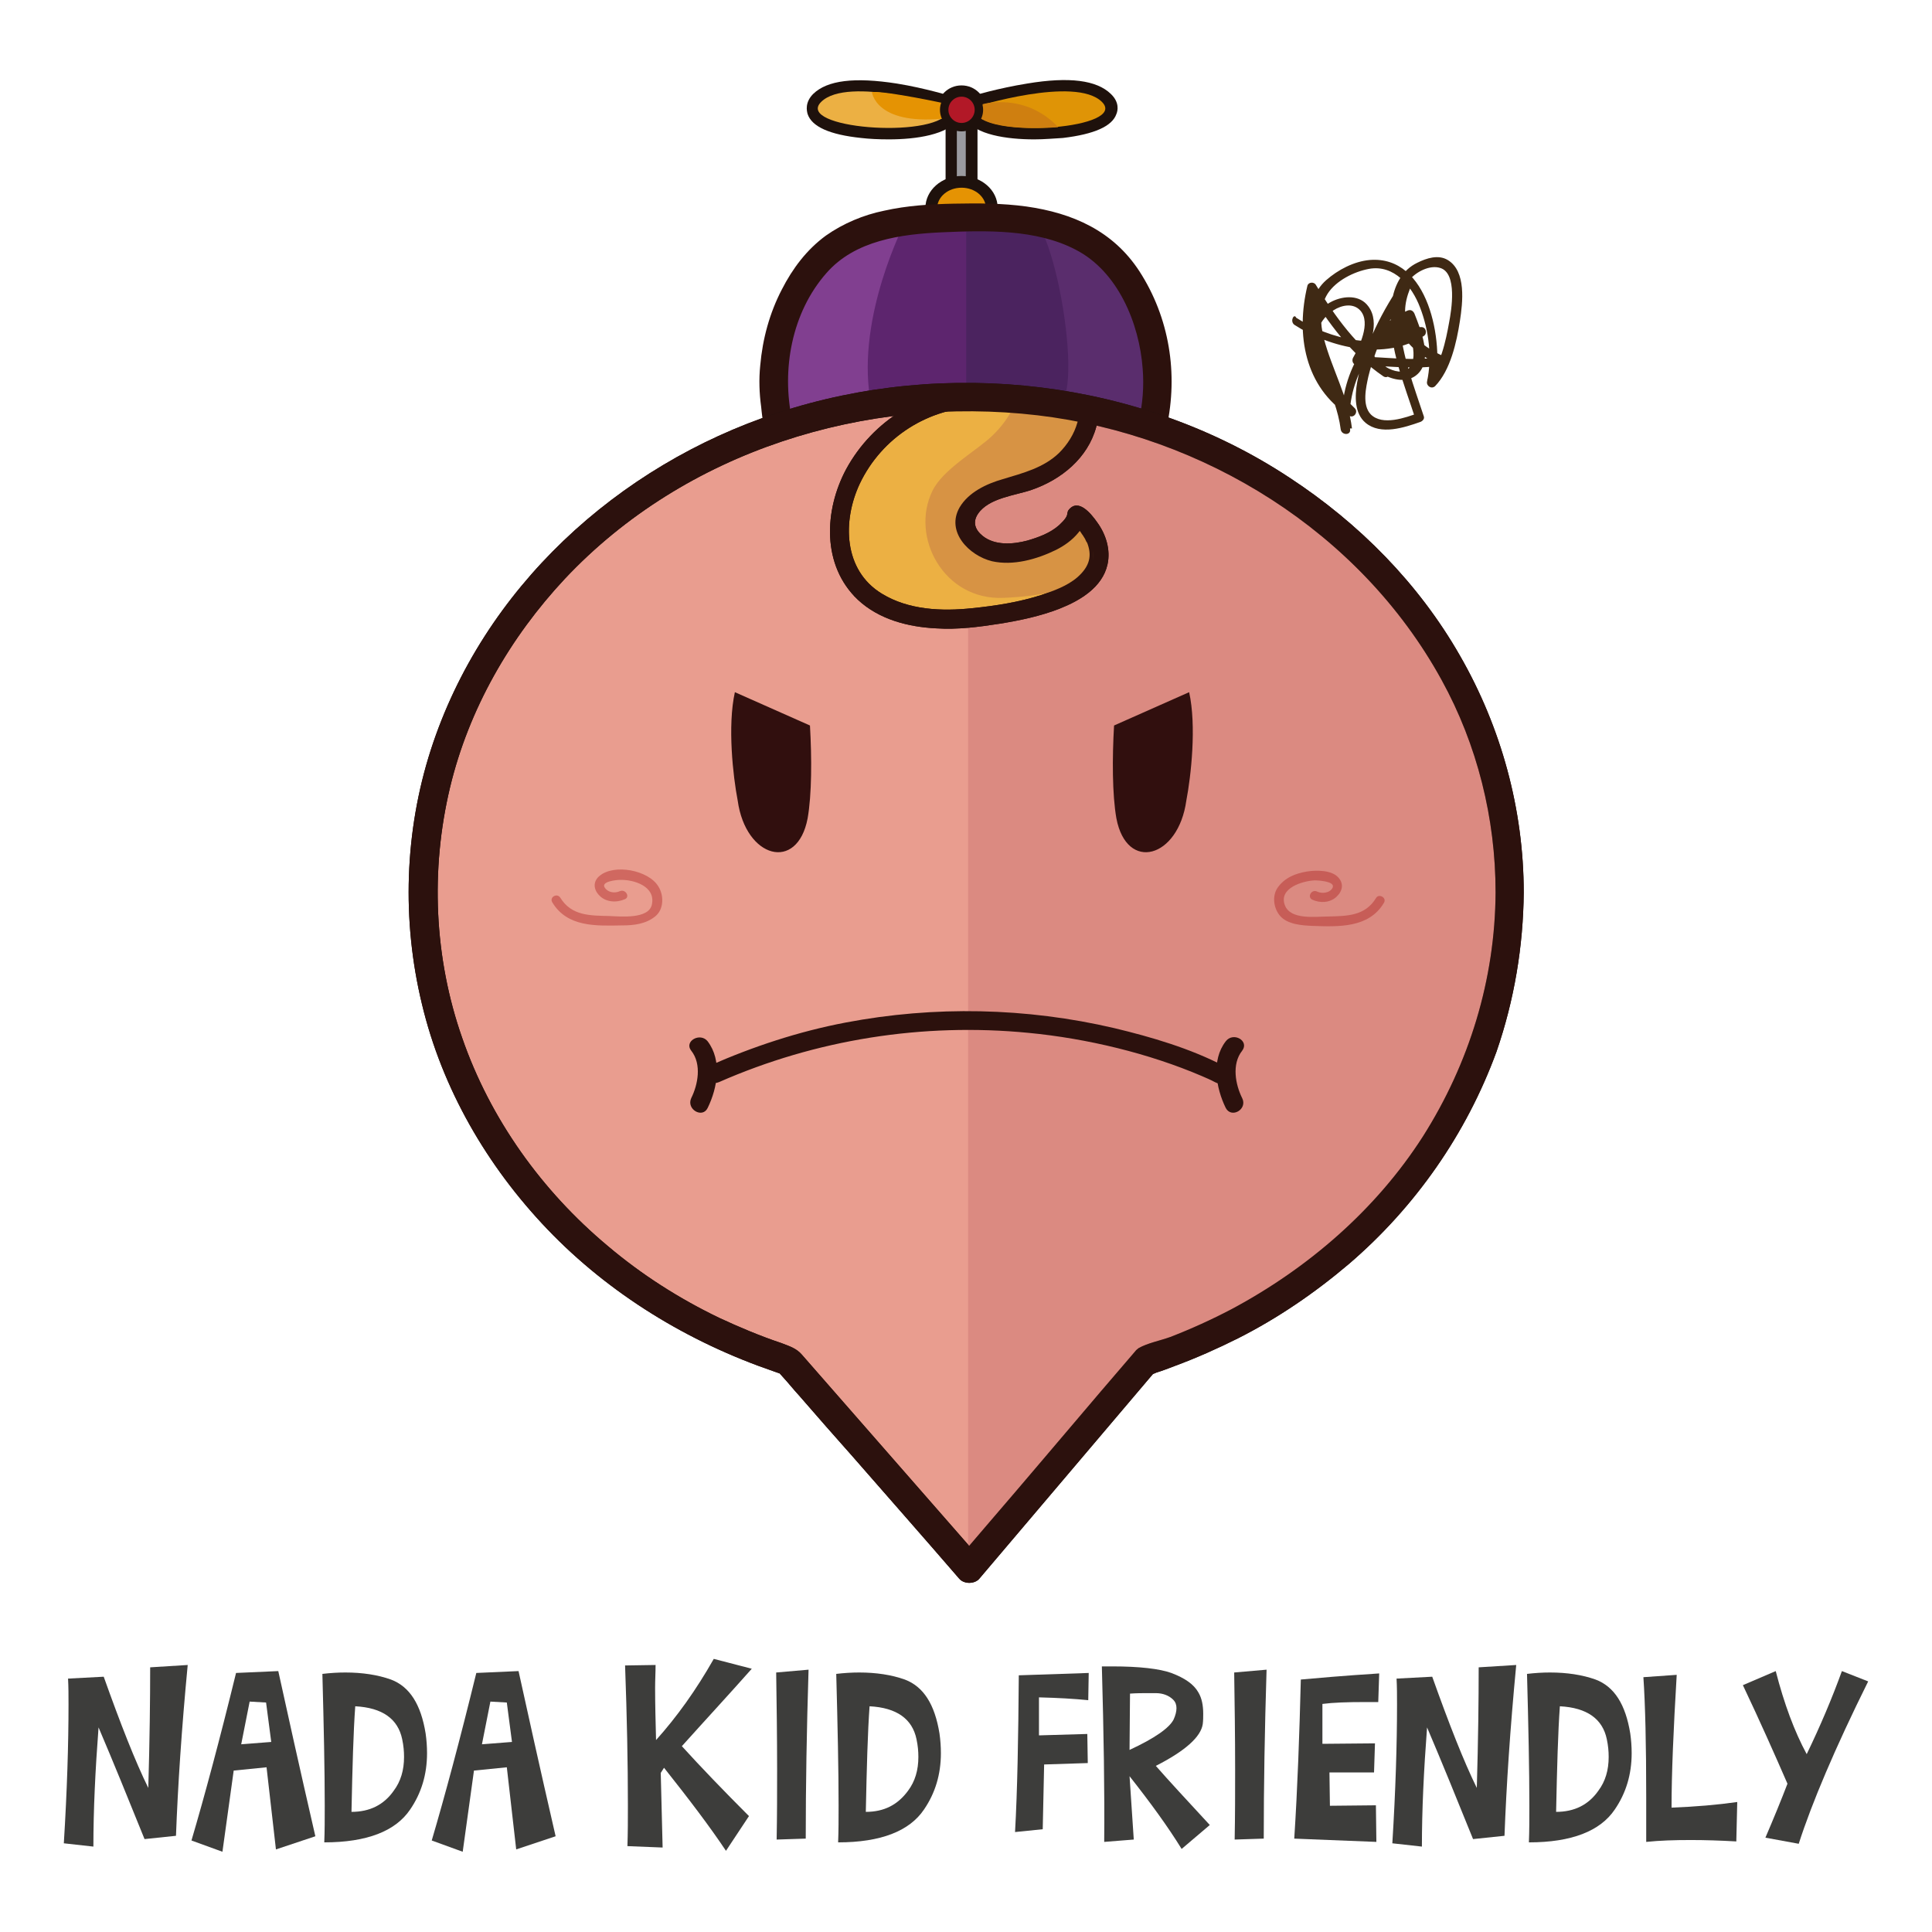 <?xml version="1.0" encoding="utf-8"?>
<!-- Generator: Adobe Illustrator 18.0.0, SVG Export Plug-In . SVG Version: 6.00 Build 0)  -->
<!DOCTYPE svg PUBLIC "-//W3C//DTD SVG 1.1//EN" "http://www.w3.org/Graphics/SVG/1.1/DTD/svg11.dtd">
<svg version="1.1" id="Camada_1" xmlns="http://www.w3.org/2000/svg" xmlns:xlink="http://www.w3.org/1999/xlink" x="0px" y="0px"
	 viewBox="0 0 411.7 411.7" enable-background="new 0 0 411.7 411.7" xml:space="preserve">
<g>
	<g>
		<g>
			<g>
				<path fill="#813F90" d="M245.7,90.3c0.7-2.9,1-5.9,1-9c0-8.8-2.8-16.9-7.7-23.6c-7.4-10.2-19.5-11.3-33.2-11.3
					c-14.1,0-26.6,1.5-33.9,12.3c-4.4,6.4-7,14.2-7,22.6c0,3.1,0.4,6.1,1,9C172.6,92.8,210.4,105.6,245.7,90.3z"/>
			</g>
			<g>
				<g>
					<path fill="#1E110C" d="M247.7,90.9c2.5-11.2,0.5-22.9-5.7-32.6c-5.4-8.3-13.7-12-23.2-13.3c-5.1-0.7-10.2-0.7-15.4-0.6
						c-4.9,0.1-9.8,0.4-14.6,1.4c-4.3,0.9-8.6,2.6-12.2,5.2c-4,2.9-6.8,6.8-9,11.1c-2.5,4.9-3.9,10.2-4.4,15.7
						c-0.3,2.9-0.2,5.9,0.2,8.8c0.3,2.2,0.2,4.9,2.6,5.8c5.3,2,10.9,3.4,16.4,4.6c20.9,4.4,43.3,3.9,63.2-4.4
						c0.4-0.2,0.8-0.3,1.2-0.5c2.4-1,0.3-4.5-2-3.5c-24.3,10.4-53.6,8.9-78.2-0.3c0.5,0.5,0.9,0.9,1.4,1.4
						c-2.4-11-0.1-23.6,7.5-32.3c6.3-7.2,16.4-8.6,25.4-9c9.5-0.4,20.3-0.6,28.9,3.8c9.3,4.8,14.1,16.3,14.8,26.2
						c0.3,3.8-0.1,7.6-0.9,11.2C243.2,92.3,247.1,93.4,247.7,90.9z"/>
				</g>
			</g>
		</g>
		<g>
			<g>
				<rect x="203.9" y="25.1" fill="#9B9BA0" width="1.9" height="16.9"/>
				<rect x="201.5" y="22.7" fill="#1E110C" width="6.8" height="21.8"/>
			</g>
			<g>
				<ellipse fill="#E59303" cx="204.9" cy="44.4" rx="5.2" ry="4.4"/>
				<path fill="#1E110C" d="M204.9,50.5c-3.9,0-7.1-2.8-7.1-6.2c0-3.4,3.2-6.2,7.1-6.2c3.9,0,7.1,2.8,7.1,6.2
					C212,47.8,208.8,50.5,204.9,50.5z M204.9,41.8c-1.9,0-3.4,1.2-3.4,2.5c0,1.4,1.6,2.5,3.4,2.5c1.9,0,3.4-1.2,3.4-2.5
					C208.3,43,206.8,41.8,204.9,41.8z"/>
			</g>
			<g>
				<path fill="#ECB043" d="M202.1,22.8c0,0-21.4-6.7-27.1-1.1c-5.7,5.6,23.5,8,27.1,2.3"/>
				<path fill="#1E110C" d="M189.4,29.7c-2.2,0-4.2-0.1-5.9-0.3c-6.7-0.7-10.5-2.4-11.4-5.1c-0.2-0.7-0.6-2.5,1.2-4.3
					c3-2.9,8.8-3.6,17.8-2.2c6.2,1,11.5,2.7,11.8,2.7l-1,3.3l2.4,1.5C202,28.7,195.3,29.7,189.4,29.7z M177.2,23
					c2.2,1.1,8.7,2.3,15.5,1.7c1.9-0.2,3.4-0.4,4.5-0.7c-2-0.5-4.4-1-7-1.5C181.9,21.2,178.6,22.2,177.2,23z"/>
			</g>
			<g>
				<path fill="#ECB043" d="M207.7,22.8c0,0,21.4-6.7,27.1-1.1c5.7,5.6-23.5,8-27.1,2.3"/>
				<path fill="#1E110C" d="M220.4,29.7c-5.9,0-12.6-1-14.7-4.4l2.4-1.5l-1-3.3c0.2-0.1,5.6-1.7,11.8-2.7c9-1.5,14.8-0.7,17.8,2.2
					c1.9,1.8,1.5,3.6,1.2,4.3c-0.9,2.6-4.7,4.3-11.4,5.1C224.6,29.5,222.6,29.7,220.4,29.7z M212.5,24c1.1,0.3,2.6,0.6,4.5,0.7
					c6.8,0.5,13.3-0.6,15.5-1.7c-1.3-0.8-4.7-1.8-13-0.4C216.9,23,214.5,23.5,212.5,24z"/>
			</g>
			<g>
				<circle fill="#E59303" cx="204.9" cy="23.4" r="2.8"/>
				<path fill="#1E110C" d="M204.9,28.6c-2.9,0-5.2-2.3-5.2-5.2s2.3-5.2,5.2-5.2c2.9,0,5.2,2.3,5.2,5.2S207.8,28.6,204.9,28.6z
					 M204.9,23c-0.2,0-0.4,0.2-0.4,0.4s0.2,0.4,0.4,0.4c0.2,0,0.4-0.2,0.4-0.4S205.1,23,204.9,23z"/>
			</g>
		</g>
		<g>
			<g>
				<rect x="203.9" y="25.1" fill="#9B9BA0" width="1.9" height="16.9"/>
			</g>
			<g>
				<ellipse fill="#E59303" cx="204.9" cy="44.4" rx="5.2" ry="4.4"/>
				<path fill="#1E110C" d="M204.9,51.1c-4.2,0-7.7-3-7.7-6.8c0-3.7,3.4-6.8,7.7-6.8c4.2,0,7.7,3,7.7,6.8
					C212.6,48.1,209.1,51.1,204.9,51.1z M204.9,42.4c-1.5,0-2.8,0.9-2.8,1.9c0,1,1.3,1.9,2.8,1.9c1.5,0,2.8-0.9,2.8-1.9
					C207.7,43.4,206.4,42.4,204.9,42.4z"/>
			</g>
			<g>
				<ellipse fill="#E59303" cx="204.9" cy="44.4" rx="5.2" ry="4.4"/>
			</g>
			<g>
				<path fill="#ECB043" d="M202.1,22.8c0,0-21.4-6.7-27.1-1.1c-5.7,5.6,23.5,8,27.1,2.3"/>
			</g>
			<g>
				<path fill="#DF9406" d="M207.7,22.8c0,0,21.4-6.7,27.1-1.1c5.7,5.6-23.5,8-27.1,2.3"/>
			</g>
			<g>
				<path fill="#E59303" d="M201.6,22.1c0,0-12.4-2.7-15.8-2.5c0,0,0.7,7,14.9,5.7C200.6,25.3,201.3,25,201.6,22.1z"/>
			</g>
			<g>
				<path fill="#CF7F10" d="M209.4,22.2c0,0,9-2.6,16.1,4.9c0,0-12,1.1-16.6-1.9C208.9,25.1,209.5,23.2,209.4,22.2z"/>
			</g>
			<g>
				<circle fill="#E59303" cx="204.9" cy="23.4" r="2.8"/>
				<path fill="#1E110C" d="M204.9,28c-2.6,0-4.6-2.1-4.6-4.6s2.1-4.6,4.6-4.6s4.6,2.1,4.6,4.6S207.4,28,204.9,28z M204.9,22.4
					c-0.6,0-1,0.5-1,1s0.5,1,1,1c0.6,0,1-0.5,1-1S205.4,22.4,204.9,22.4z"/>
			</g>
			<g>
				<circle fill="#B21827" cx="204.9" cy="23.4" r="2.8"/>
			</g>
		</g>
		<g>
			<path fill="#5D256E" d="M192.7,47.7c0,0-10.1,19.6-7.3,37.1c0,0,30-4.2,38.4,1.1c8.4,5.3,1.4-40.4-5.2-40.3
				C212,45.7,192.7,47.7,192.7,47.7z"/>
		</g>
		<g opacity="0.6">
			<g>
				<path fill="#402155" d="M239.1,57.7c-7.4-10.2-19.5-11.3-33.2-11.3v51.3c12.4,0.2,26.3-1.5,39.9-7.3c0.7-2.9,1-5.9,1-9
					C246.7,72.5,243.9,64.3,239.1,57.7z"/>
			</g>
		</g>
		<g>
			<g>
				<path fill="#2C110D" d="M248.6,91.1c2.5-11.5,0.6-23.4-5.8-33.3c-5.6-8.6-14.2-12.4-24.1-13.8c-5.1-0.7-10.2-0.7-15.4-0.6
					c-5,0.1-10,0.4-14.9,1.5c-4.4,0.9-8.7,2.7-12.4,5.3c-4.1,3-7.1,7-9.4,11.5c-2.6,5-4.1,10.5-4.6,16.2c-0.3,2.9-0.2,5.9,0.2,8.8
					c0.3,2.8,0.4,5.7,3.3,6.7c5.3,2,10.9,3.4,16.4,4.6c21.1,4.4,43.7,4,63.8-4.4c0.5-0.2,0.9-0.4,1.4-0.6c1.5-0.6,1.8-2.8,1.1-4.1
					c-0.9-1.6-2.6-1.7-4.1-1.1c-24.1,10.3-53.1,8.7-77.4-0.4c0.7,0.7,1.4,1.4,2.1,2.1c-2.3-10.7-0.1-22.9,7.3-31.3
					c6.1-7,15.9-8.3,24.7-8.7c9.3-0.4,20-0.7,28.4,3.7c9,4.6,13.6,15.7,14.3,25.4c0.3,3.7,0,7.4-0.8,11
					C241.9,93.3,247.8,94.9,248.6,91.1z"/>
			</g>
		</g>
		<g>
			<g>
				<path fill="#E99D8F" d="M321.6,190.2c0-58.3-51.8-105.6-115.8-105.6c-64,0-115.8,47.3-115.8,105.6c0,46.1,32.5,85.4,77.7,99.7
					l38.7,44.2l37.5-44.2C289.2,275.6,321.6,236.3,321.6,190.2z"/>
			</g>
			<g>
				<g>
					<path fill="#1E110C" d="M324.7,190.2c0-17.7-4.8-35.2-13.6-50.5c-8.8-15.4-21.5-28.2-36.3-37.9C243,80.8,201.6,76.1,165.6,88
						c-34,11.2-62.7,37.4-73.8,71.8c-5.6,17.4-6.2,36.3-1.9,54.1c4.3,18.1,13.9,34.6,26.7,48c13.3,13.9,30.1,24.1,48.2,30.3
						c0.6,0.2,1.1,0.4,1.7,0.6c-0.5-0.2-1-0.8-0.8-0.6c0.1,0.1,0.1,0.1,0.2,0.2c0.3,0.3,0.6,0.7,0.9,1c1.2,1.3,2.3,2.7,3.5,4
						c3.8,4.4,7.6,8.7,11.5,13.1c7.5,8.6,15.1,17.2,22.6,25.9c1,1.2,3.3,1.2,4.3,0c12.3-14.5,24.6-29,36.9-43.5
						c0.2-0.2,0.4-0.4,0.5-0.6c0,0,0,0,0,0c-0.3,0.2-0.5,0.4-0.8,0.6c0.4-0.1,0.7-0.2,1.1-0.4c1.3-0.4,2.6-0.9,3.9-1.4
						c4.6-1.7,9.1-3.7,13.5-5.9c8.5-4.3,16.4-9.7,23.7-15.9c14.1-12.1,25-27.7,31.4-45.2C322.7,213.1,324.6,201.6,324.7,190.2
						c0-3.9-6-3.9-6,0c-0.1,18.5-5.6,36.4-15.5,52c-10,15.6-24.5,28.1-40.8,36.8c-4.2,2.2-8.6,4.2-13,5.9c-2.2,0.8-4.9,1.3-6.8,2.4
						c-0.4,0.3-0.6,0.5-0.9,0.9c-2.4,2.8-4.8,5.6-7.2,8.4c-8.1,9.5-16.1,19-24.2,28.4c-2,2.3-3.9,4.6-5.9,6.9c1.4,0,2.9,0,4.3,0
						c-12.6-14.4-25.2-28.8-37.8-43.2c-1.2-1.4-2.6-1.8-4.4-2.5c-4.5-1.5-9-3.4-13.3-5.4c-8.5-4.1-16.5-9.2-23.7-15.3
						c-14-11.7-25-27-31-44.3c-6-17.1-6.8-35.8-2.6-53.4c4-16.7,12.8-32,24.5-44.5c25.6-27.2,64-39.1,100.7-34.8
						c35.5,4.2,68.8,24.9,86.1,56.4c7.6,13.8,11.5,29.5,11.5,45.2C318.6,194.1,324.7,194.1,324.7,190.2z"/>
				</g>
			</g>
		</g>
		<g opacity="0.7">
			<path fill="#D6817B" d="M206.3,85.8l0,247.1l38.1-43.5c0,0,84.9-26,74.9-110.7C309.6,96.5,245.6,92.5,206.3,85.8z"/>
		</g>
		<g>
			<g>
				<path fill="#ECB043" d="M232,87.1c0,0,0.6,12.3-15.9,16.3c-16.5,4-10.5,13.7-3,14.3c7.4,0.6,15.9-4.1,16.3-8
					c0.1-0.9,19.8,17.2-21.8,21.8c-44.9,4.9-32.1-46.8,1.1-46.9"/>
			</g>
			<g>
				<g>
					<g>
						<defs>
							<path id="SVGID_49_" d="M230,87.1c0.1,1.3-0.1,1.6-0.4,2.9c-0.7,2.5-2.1,4.7-3.9,6.5c-3.3,3.2-7.7,4.3-12,5.6
								c-3.5,1-7.3,2.8-9.2,6c-3,5.2,2,10.3,6.9,11.5c4.5,1,9.5-0.4,13.6-2.4c1.8-0.9,3.5-2.1,4.8-3.7c0.6-0.7,1-1.4,1.3-2.2
								c0.9-2.4-1.4,0.8-2.5,0.3c0.2,0.1,0.5,0.4-0.1-0.1c0.1,0.1,0.3,0.2,0.4,0.3c0.4,0.3,0.7,0.7,1,1.1c0.4,0.5,0-0.1,0.3,0.4
								c0.2,0.2,0.3,0.5,0.5,0.7c0.2,0.3,0.3,0.5,0.5,0.8c0.1,0.2,0.5,1.1,0.4,0.7c1.2,2.9,0.6,5.2-2,7.5c-2.2,1.9-5.1,2.9-7.7,3.8
								c-4.7,1.5-9.7,2.3-14.7,2.8c-6.5,0.7-13.6,0.4-19.3-3.1c-8.2-5-8.4-15.5-4.7-23.4c4.7-9.9,14.7-16.3,25.7-16.4
								c2.6,0,2.6-4.1,0-4c-11.9,0.1-22.9,6.8-28.6,17.3c-4.7,8.8-5.2,20.5,2.5,27.8c4.5,4.2,10.7,5.8,16.7,6.1
								c4.6,0.3,9.1-0.3,13.6-1c4.3-0.7,8.6-1.6,12.7-3.2c4.3-1.7,9.1-4.5,10.2-9.4c0.7-3.1-0.3-6.4-2.2-9c-1.2-1.7-4-5.3-6.1-2.6
								c-0.3,0.4-0.2,0.9-0.4,1.3c-0.4,0.8-1,1.3-1.6,1.9c-1.9,1.7-4.4,2.6-6.8,3.3c-3,0.8-6.9,1.1-9.5-1c-1.6-1.3-2.2-2.9-1-4.7
								c2.3-3.4,7.9-3.9,11.4-5.1c6.4-2.2,12-6.8,13.8-13.4c0.3-1.3,0.6-2.6,0.5-4C233.9,84.5,229.9,84.5,230,87.1L230,87.1z"/>
						</defs>
						<clipPath id="SVGID_1_">
							<use xlink:href="#SVGID_49_"  overflow="visible"/>
						</clipPath>
						<g clip-path="url(#SVGID_1_)">
							<rect x="215.9" y="42.5" fill="none" width="90.2" height="63.7"/>
							<rect x="215.9" y="42.5" fill="#2C110D" width="90.2" height="63.7"/>
						</g>
						<g clip-path="url(#SVGID_1_)">
							<rect x="215.9" y="106.2" fill="none" width="90.2" height="63.7"/>
							<rect x="215.9" y="106.2" fill="#2C110D" width="90.2" height="63.7"/>
						</g>
						<g clip-path="url(#SVGID_1_)">
							<rect x="125.7" y="42.5" fill="none" width="90.2" height="63.7"/>
							<rect x="125.7" y="42.5" fill="#2C110D" width="90.2" height="63.7"/>
						</g>
						<g clip-path="url(#SVGID_1_)">
							<rect x="125.7" y="106.2" fill="none" width="90.2" height="63.7"/>
							<rect x="125.7" y="106.2" fill="#2C110D" width="90.2" height="63.7"/>
						</g>
					</g>
				</g>
			</g>
		</g>
		<g>
			<path fill="#D79344" d="M216.6,85c0,0-0.9,3.8-5.2,7.9c-3.1,3-10.5,7.1-12.7,11.7c-4.8,9.8,2.4,23.4,15.2,22.8
				c15.9-0.7,23-5.2,16.8-15.6c0,0-30.2,13.5-23.1-1.7c5.4-11.5,20.5-6.6,22.4-17.8c1.9-11.2-5.7-7.2-5.7-7.2"/>
		</g>
		<g>
			<g>
				<g>
					<defs>
						<path id="SVGID_51_" d="M230,87.1c0.1,1.3-0.1,1.6-0.4,2.9c-0.7,2.5-2.1,4.7-3.9,6.5c-3.3,3.2-7.7,4.3-12,5.6
							c-3.5,1-7.3,2.8-9.2,6c-3,5.2,2,10.3,6.9,11.5c4.5,1,9.5-0.4,13.6-2.4c1.8-0.9,3.5-2.1,4.8-3.7c0.6-0.7,1-1.4,1.3-2.2
							c0.9-2.4-1.4,0.8-2.5,0.3c0.2,0.1,0.5,0.4-0.1-0.1c0.1,0.1,0.3,0.2,0.4,0.3c0.4,0.3,0.7,0.7,1,1.1c0.4,0.5,0-0.1,0.3,0.4
							c0.2,0.2,0.3,0.5,0.5,0.7c0.2,0.3,0.3,0.5,0.5,0.8c0.1,0.2,0.5,1.1,0.4,0.7c1.2,2.9,0.6,5.2-2,7.5c-2.2,1.9-5.1,2.9-7.7,3.8
							c-4.7,1.5-9.7,2.3-14.7,2.8c-6.5,0.7-13.6,0.4-19.3-3.1c-8.2-5-8.4-15.5-4.7-23.4c4.7-9.9,14.7-16.3,25.7-16.4
							c2.6,0,2.6-4.1,0-4c-11.9,0.1-22.9,6.8-28.6,17.3c-4.7,8.8-5.2,20.5,2.5,27.8c4.5,4.2,10.7,5.8,16.7,6.1
							c4.6,0.3,9.1-0.3,13.6-1c4.3-0.7,8.6-1.6,12.7-3.2c4.3-1.7,9.1-4.5,10.2-9.4c0.7-3.1-0.3-6.4-2.2-9c-1.2-1.7-4-5.3-6.1-2.6
							c-0.3,0.4-0.2,0.9-0.4,1.3c-0.4,0.8-1,1.3-1.6,1.9c-1.9,1.7-4.4,2.6-6.8,3.3c-3,0.8-6.9,1.1-9.5-1c-1.6-1.3-2.2-2.9-1-4.7
							c2.3-3.4,7.9-3.9,11.4-5.1c6.4-2.2,12-6.8,13.8-13.4c0.3-1.3,0.6-2.6,0.5-4C233.9,84.5,229.9,84.5,230,87.1L230,87.1z"/>
					</defs>
					<clipPath id="SVGID_2_">
						<use xlink:href="#SVGID_51_"  overflow="visible"/>
					</clipPath>
					<g clip-path="url(#SVGID_2_)">
						<rect x="233" y="63.4" fill="none" width="90.2" height="63.7"/>
						<rect x="233" y="63.4" fill="#2C110D" width="90.2" height="63.7"/>
					</g>
					<g clip-path="url(#SVGID_2_)">
						<rect x="233" y="127" fill="none" width="90.2" height="63.7"/>
						<rect x="233" y="127" fill="#2C110D" width="90.2" height="63.7"/>
					</g>
					<g clip-path="url(#SVGID_2_)">
						<rect x="142.8" y="63.4" fill="none" width="90.2" height="63.7"/>
						<rect x="142.8" y="63.4" fill="#2C110D" width="90.2" height="63.7"/>
					</g>
					<g clip-path="url(#SVGID_2_)">
						<rect x="142.8" y="127" fill="none" width="90.2" height="63.7"/>
						<rect x="142.8" y="127" fill="#2C110D" width="90.2" height="63.7"/>
					</g>
				</g>
			</g>
		</g>
		<g>
			<g>
				<path fill="#2C110D" d="M324.7,190.2c0-17.7-4.8-35.2-13.6-50.5c-8.8-15.4-21.5-28.2-36.3-37.9C243,80.8,201.6,76.1,165.6,88
					c-34,11.2-62.7,37.4-73.8,71.8c-5.6,17.4-6.2,36.3-1.9,54.1c4.3,18.1,13.9,34.6,26.7,48c13.3,13.9,30.1,24.1,48.2,30.3
					c0.6,0.2,1.1,0.4,1.7,0.6c-0.5-0.2-1-0.8-0.8-0.6c0.1,0.1,0.1,0.1,0.2,0.2c0.3,0.3,0.6,0.7,0.9,1c1.2,1.3,2.3,2.7,3.5,4
					c3.8,4.4,7.6,8.7,11.5,13.1c7.5,8.6,15.1,17.2,22.6,25.9c1,1.2,3.3,1.2,4.3,0c12.3-14.5,24.6-29,36.9-43.5
					c0.2-0.2,0.4-0.4,0.5-0.6c0,0,0,0,0,0c-0.3,0.2-0.5,0.4-0.8,0.6c0.4-0.1,0.7-0.2,1.1-0.4c1.3-0.4,2.6-0.9,3.9-1.4
					c4.6-1.7,9.1-3.7,13.5-5.9c8.5-4.3,16.4-9.7,23.7-15.9c14.1-12.1,25-27.7,31.4-45.2C322.7,213.1,324.6,201.6,324.7,190.2
					c0-3.9-6-3.9-6,0c-0.1,18.5-5.6,36.4-15.5,52c-10,15.6-24.5,28.1-40.8,36.8c-4.2,2.2-8.6,4.2-13,5.9c-2.2,0.8-4.9,1.3-6.8,2.4
					c-0.4,0.3-0.6,0.5-0.9,0.9c-2.4,2.8-4.8,5.6-7.2,8.4c-8.1,9.5-16.1,19-24.2,28.4c-2,2.3-3.9,4.6-5.9,6.9c1.4,0,2.9,0,4.3,0
					c-12.6-14.4-25.2-28.8-37.8-43.2c-1.2-1.4-2.6-1.8-4.4-2.5c-4.5-1.5-9-3.4-13.3-5.4c-8.5-4.1-16.5-9.2-23.7-15.3
					c-14-11.7-25-27-31-44.3c-6-17.1-6.8-35.8-2.6-53.4c4-16.7,12.8-32,24.5-44.5c25.6-27.2,64-39.1,100.7-34.8
					c35.5,4.2,68.8,24.9,86.1,56.4c7.6,13.8,11.5,29.5,11.5,45.2C318.6,194.1,324.7,194.1,324.7,190.2z"/>
			</g>
		</g>
		<g opacity="0.4">
			<g>
				<path fill="#AB191A" d="M279.6,191.7c1.7,0.8,3.8,0.7,5.2-0.6c1.3-1.2,1.6-2.8,0.4-4.1c-1.4-1.6-4.6-1.6-6.6-1.3
					c-2.5,0.4-4.8,1.3-6.3,3.4c-1.3,1.8-0.9,4.5,0.5,6.1c1.6,1.8,4.6,2,6.8,2.1c5.6,0.2,12.1,0.5,15.3-4.9c0.7-1.1-1.1-2.1-1.7-1
					c-2.3,3.8-6.2,3.8-10.1,3.9c-2.7,0-8.1,0.8-9.3-2.4c-1.4-3.7,3.9-5.2,6.4-5.3c0.7,0,4.3,0.2,3.8,1.5c-0.5,1.2-2.3,1.4-3.3,0.9
					C279.5,189.4,278.5,191.1,279.6,191.7L279.6,191.7z"/>
			</g>
		</g>
		<g opacity="0.4">
			<g>
				<path fill="#AB191A" d="M132.1,189.9c-1.1,0.5-2.5,0.3-3.2-0.7c-1-1.4,2.6-1.7,3.2-1.7c3-0.1,7.7,1.4,6.8,5.3
					c-0.7,3.1-6.7,2.5-9,2.4c-4.1-0.1-8.1,0-10.5-3.9c-0.7-1.1-2.4-0.1-1.7,1c3.2,5.3,9.3,5,14.9,4.9c2.5,0,5-0.3,7-1.9
					c1.9-1.5,1.9-4.5,0.7-6.4c-2.1-3.5-9.5-4.9-12.6-2.2c-1.4,1.2-1.2,2.9,0,4.1c1.4,1.5,3.7,1.6,5.5,0.8
					C134.3,191.1,133.3,189.4,132.1,189.9L132.1,189.9z"/>
			</g>
		</g>
	</g>
	<g>
		<g>
			<path fill="#310F0E" d="M156.6,147.5c-1.6,7.2-0.4,17.9,0.6,23.1c1.7,12.3,12.7,15.3,14.9,3.8c0.9-5.1,0.9-12.9,0.5-19.8
				L156.6,147.5z"/>
		</g>
	</g>
	<g>
		<g>
			<path fill="#310F0E" d="M253.4,147.5c1.6,7.2,0.4,17.9-0.6,23.1c-1.7,12.3-12.7,15.3-14.9,3.8c-0.9-5.1-0.9-12.9-0.5-19.8
				L253.4,147.5z"/>
		</g>
	</g>
	<g>
		<g>
			<g>
				<path fill="#2C110D" d="M260.9,227.2c-7.3-3.8-15.5-6.2-23.4-8.1c-18.8-4.4-38.4-4.8-57.3-1.2c-10,1.9-19.7,5.1-29,9.2
					c-2.4,1-0.3,4.5,2,3.5c20.7-9.1,43.4-12.7,66-10.5c12.5,1.2,25.7,4.4,36.9,9.2c0.9,0.4,1.9,0.8,2.8,1.3
					C261.2,231.9,263.2,228.4,260.9,227.2L260.9,227.2z"/>
			</g>
		</g>
		<g>
			<g>
				<path fill="#2C110D" d="M150.8,236.1c2.1-4.3,3.1-10.1,0-14.2c-1.6-2-5.1,0-3.5,2c2.3,2.9,1.4,7.3,0,10.1
					C146.2,236.4,149.7,238.4,150.8,236.1L150.8,236.1z"/>
			</g>
		</g>
		<g>
			<g>
				<path fill="#2C110D" d="M264.7,234c-1.4-2.8-2.3-7.2,0-10.1c1.6-2.1-1.9-4.1-3.5-2c-3.1,4-2.1,9.9,0,14.2
					C262.4,238.4,265.9,236.4,264.7,234L264.7,234z"/>
			</g>
		</g>
	</g>
	<g>
		<g>
			<path fill="#3F2914" d="M275.8,69.2c7.7,5,19.4,7.7,27.6,2.4c0.8-0.5,0.5-1.9-0.5-1.9c-3.3,0-9.9-0.1-11.5,3.7
				c-1.1,2.6,1.2,5,3.2,6.3c2.2,1.3,5.4,2,7.5,0c3.3-3.1,0.6-9.6-0.7-12.9c-0.3-0.6-0.8-0.9-1.5-0.6c-9.3,4.1-14.9,15.1-13.8,25.1
				c0.7,0,1.3,0,2,0c-0.8-6.7-4.3-12.7-6-19.2c-0.8-3.2-1-6.6,0.8-9.5c1.8-2.8,5.6-4.7,8.8-5.3c5.4-1,9.2,3.7,10.9,8.2
				c1.9,4.9,2.6,10.7,1.5,15.8c-0.2,0.9,0.9,1.7,1.7,1c3.3-3.4,4.6-9.4,5.3-13.9c0.6-3.9,1.4-10.6-2.6-13c-2-1.2-4.5-0.4-6.5,0.6
				c-3.1,1.5-4.7,4.5-5.3,7.7c-1.4,7.5,1.6,15.7,4,22.8c0.3,0.9,0.6,1.8,0.9,2.7c0.2-0.4,0.5-0.8,0.7-1.2c-2.8,1-7.7,2.8-10.2,0.3
				c-1.9-2-1-5.8-0.5-8.1c1.7-6.9,5.2-13.9,9.4-19.7c-0.6-0.3-1.2-0.7-1.7-1c-1.6,3.4-2.4,7-1,10.6c1.5,3.8,5.1,6.1,8.6,7.7
				c0.1-0.6,0.2-1.2,0.2-1.8c-5.9,1.1-11.9,0-17.9,0c0.3,0.5,0.6,1,0.9,1.5c1.7-3.4,4.1-8.7,1.5-12.2c-1.8-2.5-5.2-2.3-7.7-1.1
				c-3.3,1.6-5.1,5-5.2,8.5c-0.3,6.2,4.4,11.9,8.6,15.9c0.4-0.5,0.8-1.1,1.2-1.6c-8.8-5.7-10.3-15.9-8-25.5
				c-0.6,0.1-1.2,0.2-1.8,0.2c4.3,7.1,9.2,13.8,16.1,18.5c1.1,0.7,2.1-1,1-1.7c-6.6-4.5-11.3-11-15.4-17.8c-0.4-0.7-1.6-0.6-1.8,0.2
				c-2.5,10.4-0.6,21.6,8.9,27.7c1,0.6,2-0.8,1.2-1.6c-4.8-4.6-12.8-15.5-4.5-20.9c1.7-1.1,4.2-1.6,5.7,0.1
				c2.3,2.6-0.3,7.8-1.6,10.1c-0.3,0.7,0.1,1.5,0.9,1.5c6.2,0.1,12.3,1.1,18.4,0c0.8-0.2,1-1.5,0.2-1.8c-3.1-1.4-6-3.2-7.6-6.3
				c-1.5-2.9-0.6-6.4,0.7-9.2c0.6-1.2-1-2.1-1.7-1c-4.5,6.4-8.6,14.3-10,22c-0.5,2.9-0.6,6.6,1.8,8.6c3.2,2.7,8.3,1,11.7-0.2
				c0.5-0.2,0.9-0.7,0.7-1.2c-2.1-6.4-4.6-12.8-5.1-19.6c-0.2-3.2,0-6.9,2.1-9.5c1.4-1.7,4.3-3.2,6.5-2.5c3.7,1.1,2.4,9,1.9,11.6
				c-0.7,3.9-1.8,9.3-4.7,12.3c0.6,0.3,1.1,0.7,1.7,1c1.9-9.2-1.3-27.6-13.9-26.6c-3.4,0.3-6.8,2.1-9.3,4.3c-2.6,2.3-3.5,5.6-3.4,9
				c0.3,8,5.5,14.9,6.5,22.8c0.2,1.3,2.2,1.3,2,0c-1-9.3,4.1-19.4,12.8-23.3c-0.5-0.2-1-0.4-1.5-0.6c1,2.6,3.5,8,1.4,10.7
				c-1.2,1.5-3.5,0.8-4.9,0c-1.3-0.7-3.2-2.2-2.8-3.8c0.3-1,1.7-1.5,2.5-1.7c2.3-0.7,4.8-0.8,7.1-0.8c-0.2-0.6-0.3-1.3-0.5-1.9
				c-7.6,4.9-18.5,2.2-25.6-2.4C275.8,66.7,274.8,68.4,275.8,69.2L275.8,69.2z"/>
		</g>
	</g>
</g>
<g>
	<path fill="#3D3D3B" d="M13.6,392.8c0.7-11.3,1-21.2,1-29.6c0-1.9,0-3.7-0.1-5.5l7.6-0.4c3.6,10.1,6.7,18,9.5,23.7
		c0.3-10.2,0.4-18.8,0.4-25.7l8-0.5c-1.3,13.6-2.1,25.8-2.5,36.4l-6.7,0.7c-3.4-8.4-6.6-16.3-9.8-23.8c-0.7,9.2-1.1,17.6-1.1,25.4
		L13.6,392.8z"/>
	<path fill="#3D3D3B" d="M59.3,356.1c1.8,8.2,4.4,20,7.9,35.2l-8.4,2.8l-2-17.5l-7,0.7l-2.4,17.3l-6.6-2.4c2.8-9.5,6-21.4,9.5-35.7
		L59.3,356.1z M57.8,371.2l-1.1-8.4l-3.5-0.2l-1.8,9.1L57.8,371.2z"/>
	<path fill="#3D3D3B" d="M73.6,356.4c3.6,0,6.9,0.5,9.7,1.5c4,1.5,6.4,5.3,7.4,11.5c0.2,1.4,0.3,2.8,0.3,4.2c0,4.5-1.2,8.5-3.6,12
		c-3.1,4.6-9.2,7-18.3,7c0.1-2.4,0.1-5,0.1-7.9c0-7.5-0.2-16.8-0.5-28C70.4,356.5,72,356.4,73.6,356.4z M83.9,381.6
		c1.5-2,2.2-4.4,2.2-7.2c0-1.2-0.1-2.4-0.4-3.8c-0.9-4.3-4.2-6.7-10-7c-0.4,5.5-0.6,13-0.8,22.5C78.8,386.1,81.8,384.6,83.9,381.6z"
		/>
	<path fill="#3D3D3B" d="M110.5,356.1c1.8,8.2,4.4,20,7.9,35.2l-8.4,2.8l-2-17.5l-7,0.7l-2.4,17.3l-6.6-2.4c2.8-9.5,6-21.4,9.5-35.7
		L110.5,356.1z M109.1,371.2l-1.1-8.4l-3.5-0.2l-1.8,9.1L109.1,371.2z"/>
	<path fill="#3D3D3B" d="M139.7,354.8c0,1.6-0.1,3.2-0.1,4.9c0,3.4,0.1,7.1,0.2,11.1c4.4-4.9,8.5-10.6,12.3-17.3l8.1,2.1
		c-4.6,5.2-9.6,10.6-14.9,16.5c4,4.4,8.8,9.4,14.3,14.9l-4.9,7.4c-3.4-5.1-7.8-10.9-13.2-17.7l-0.7,1.1l0.4,15.9l-7.5-0.3
		c0.1-2.8,0.1-5.7,0.1-8.7c0-9-0.2-18.9-0.6-29.8L139.7,354.8z"/>
	<path fill="#3D3D3B" d="M165.5,392c0.1-5.1,0.1-10.1,0.1-14.9c0-7.2-0.1-14.1-0.2-20.7l6.9-0.6c-0.4,12.8-0.6,24.8-0.6,36
		L165.5,392z"/>
	<path fill="#3D3D3B" d="M183.1,356.4c3.6,0,6.9,0.5,9.7,1.5c4,1.5,6.4,5.3,7.4,11.5c0.2,1.4,0.3,2.8,0.3,4.2c0,4.5-1.2,8.5-3.6,12
		c-3.1,4.6-9.2,7-18.3,7c0.1-2.4,0.1-5,0.1-7.9c0-7.5-0.2-16.8-0.5-28C179.9,356.5,181.5,356.4,183.1,356.4z M193.5,381.6
		c1.5-2,2.2-4.4,2.2-7.2c0-1.2-0.1-2.4-0.4-3.8c-0.9-4.3-4.2-6.7-10-7c-0.4,5.5-0.6,13-0.8,22.5
		C188.4,386.1,191.3,384.6,193.5,381.6z"/>
	<path fill="#3D3D3B" d="M232,356.5l-0.1,5.8c-3-0.3-6.5-0.5-10.5-0.6v8.1l10.3-0.3l0.1,6.2l-9.3,0.3l-0.3,13.8l-5.9,0.6
		c0.5-8.8,0.7-20,0.8-33.4L232,356.5z"/>
	<path fill="#3D3D3B" d="M234.8,355.1c0.8,0,1.5,0,2.2,0c5.8,0,10.1,0.5,12.6,1.4c2.9,1.1,4.8,2.4,5.8,4.2c0.7,1.2,1,2.7,1,4.5
		c0,0.7,0,1.4-0.1,2.2c-0.4,2.7-3.7,5.7-10,8.9c2.8,3.2,6.7,7.4,11.5,12.6l-6,5.1c-2.9-4.7-6.6-9.8-11.1-15.5l0.9,13.5l-6.3,0.5
		C235.4,381.8,235.2,369.4,234.8,355.1z M240.8,360.9l-0.1,12c5.4-2.5,8.5-4.7,9.4-6.5c0.4-0.9,0.6-1.7,0.6-2.4
		c0-0.7-0.2-1.3-0.7-1.8c-0.9-0.9-2.2-1.4-3.7-1.4c-0.5,0-1.1,0-1.7,0C243.5,360.8,242.2,360.8,240.8,360.9z"/>
	<path fill="#3D3D3B" d="M263.1,392c0.1-5.1,0.1-10.1,0.1-14.9c0-7.2-0.1-14.1-0.2-20.7l6.9-0.6c-0.4,12.8-0.6,24.8-0.6,36
		L263.1,392z"/>
	<path fill="#3D3D3B" d="M293.9,356.6l-0.2,6.1c-1,0-2,0-2.9,0c-3.7,0-6.7,0.1-9,0.4v8.5l11.2-0.1l-0.2,6.2h-9.5l0.1,7.1l9.8-0.1
		l0.1,7.8l-17.5-0.7c0.7-10.8,1.1-22.1,1.4-33.9C280.5,357.6,286.1,357.1,293.9,356.6z"/>
	<path fill="#3D3D3B" d="M296.7,392.8c0.7-11.3,1-21.2,1-29.6c0-1.9,0-3.7-0.1-5.5l7.6-0.4c3.6,10.1,6.7,18,9.5,23.7
		c0.3-10.2,0.4-18.8,0.4-25.7l8-0.5c-1.3,13.6-2.1,25.8-2.5,36.4l-6.7,0.7c-3.4-8.4-6.6-16.3-9.8-23.8c-0.7,9.2-1.1,17.6-1.1,25.4
		L296.7,392.8z"/>
	<path fill="#3D3D3B" d="M330.3,356.4c3.6,0,6.9,0.5,9.7,1.5c4,1.5,6.4,5.3,7.4,11.5c0.2,1.4,0.3,2.8,0.3,4.2c0,4.5-1.2,8.5-3.6,12
		c-3.1,4.6-9.2,7-18.3,7c0.1-2.4,0.1-5,0.1-7.9c0-7.5-0.2-16.8-0.5-28C327.1,356.5,328.7,356.4,330.3,356.4z M340.6,381.6
		c1.5-2,2.2-4.4,2.2-7.2c0-1.2-0.1-2.4-0.4-3.8c-0.9-4.3-4.2-6.7-10-7c-0.4,5.5-0.6,13-0.8,22.5
		C335.5,386.1,338.5,384.6,340.6,381.6z"/>
	<path fill="#3D3D3B" d="M350.8,392.5c0-3.4,0-6.6,0-9.6c0-11.2-0.2-19.6-0.6-25.5l7.1-0.5c-0.7,11.7-1.1,21.1-1.1,28.3
		c5.1-0.2,9.8-0.6,14-1.2l-0.2,8.4c-3.5-0.2-6.7-0.3-9.7-0.3C356.8,392.1,353.7,392.2,350.8,392.5z"/>
	<path fill="#3D3D3B" d="M378.4,356.1c1.8,7,4,12.9,6.6,17.7c2.9-6,5.4-11.9,7.5-17.7l5.6,2.2c-7.1,14.3-12,25.9-14.8,34.6l-7.1-1.3
		c1.8-4.2,3.4-8.1,4.7-11.5c-2.7-6.2-5.8-13.2-9.5-21L378.4,356.1z"/>
</g>
</svg>

